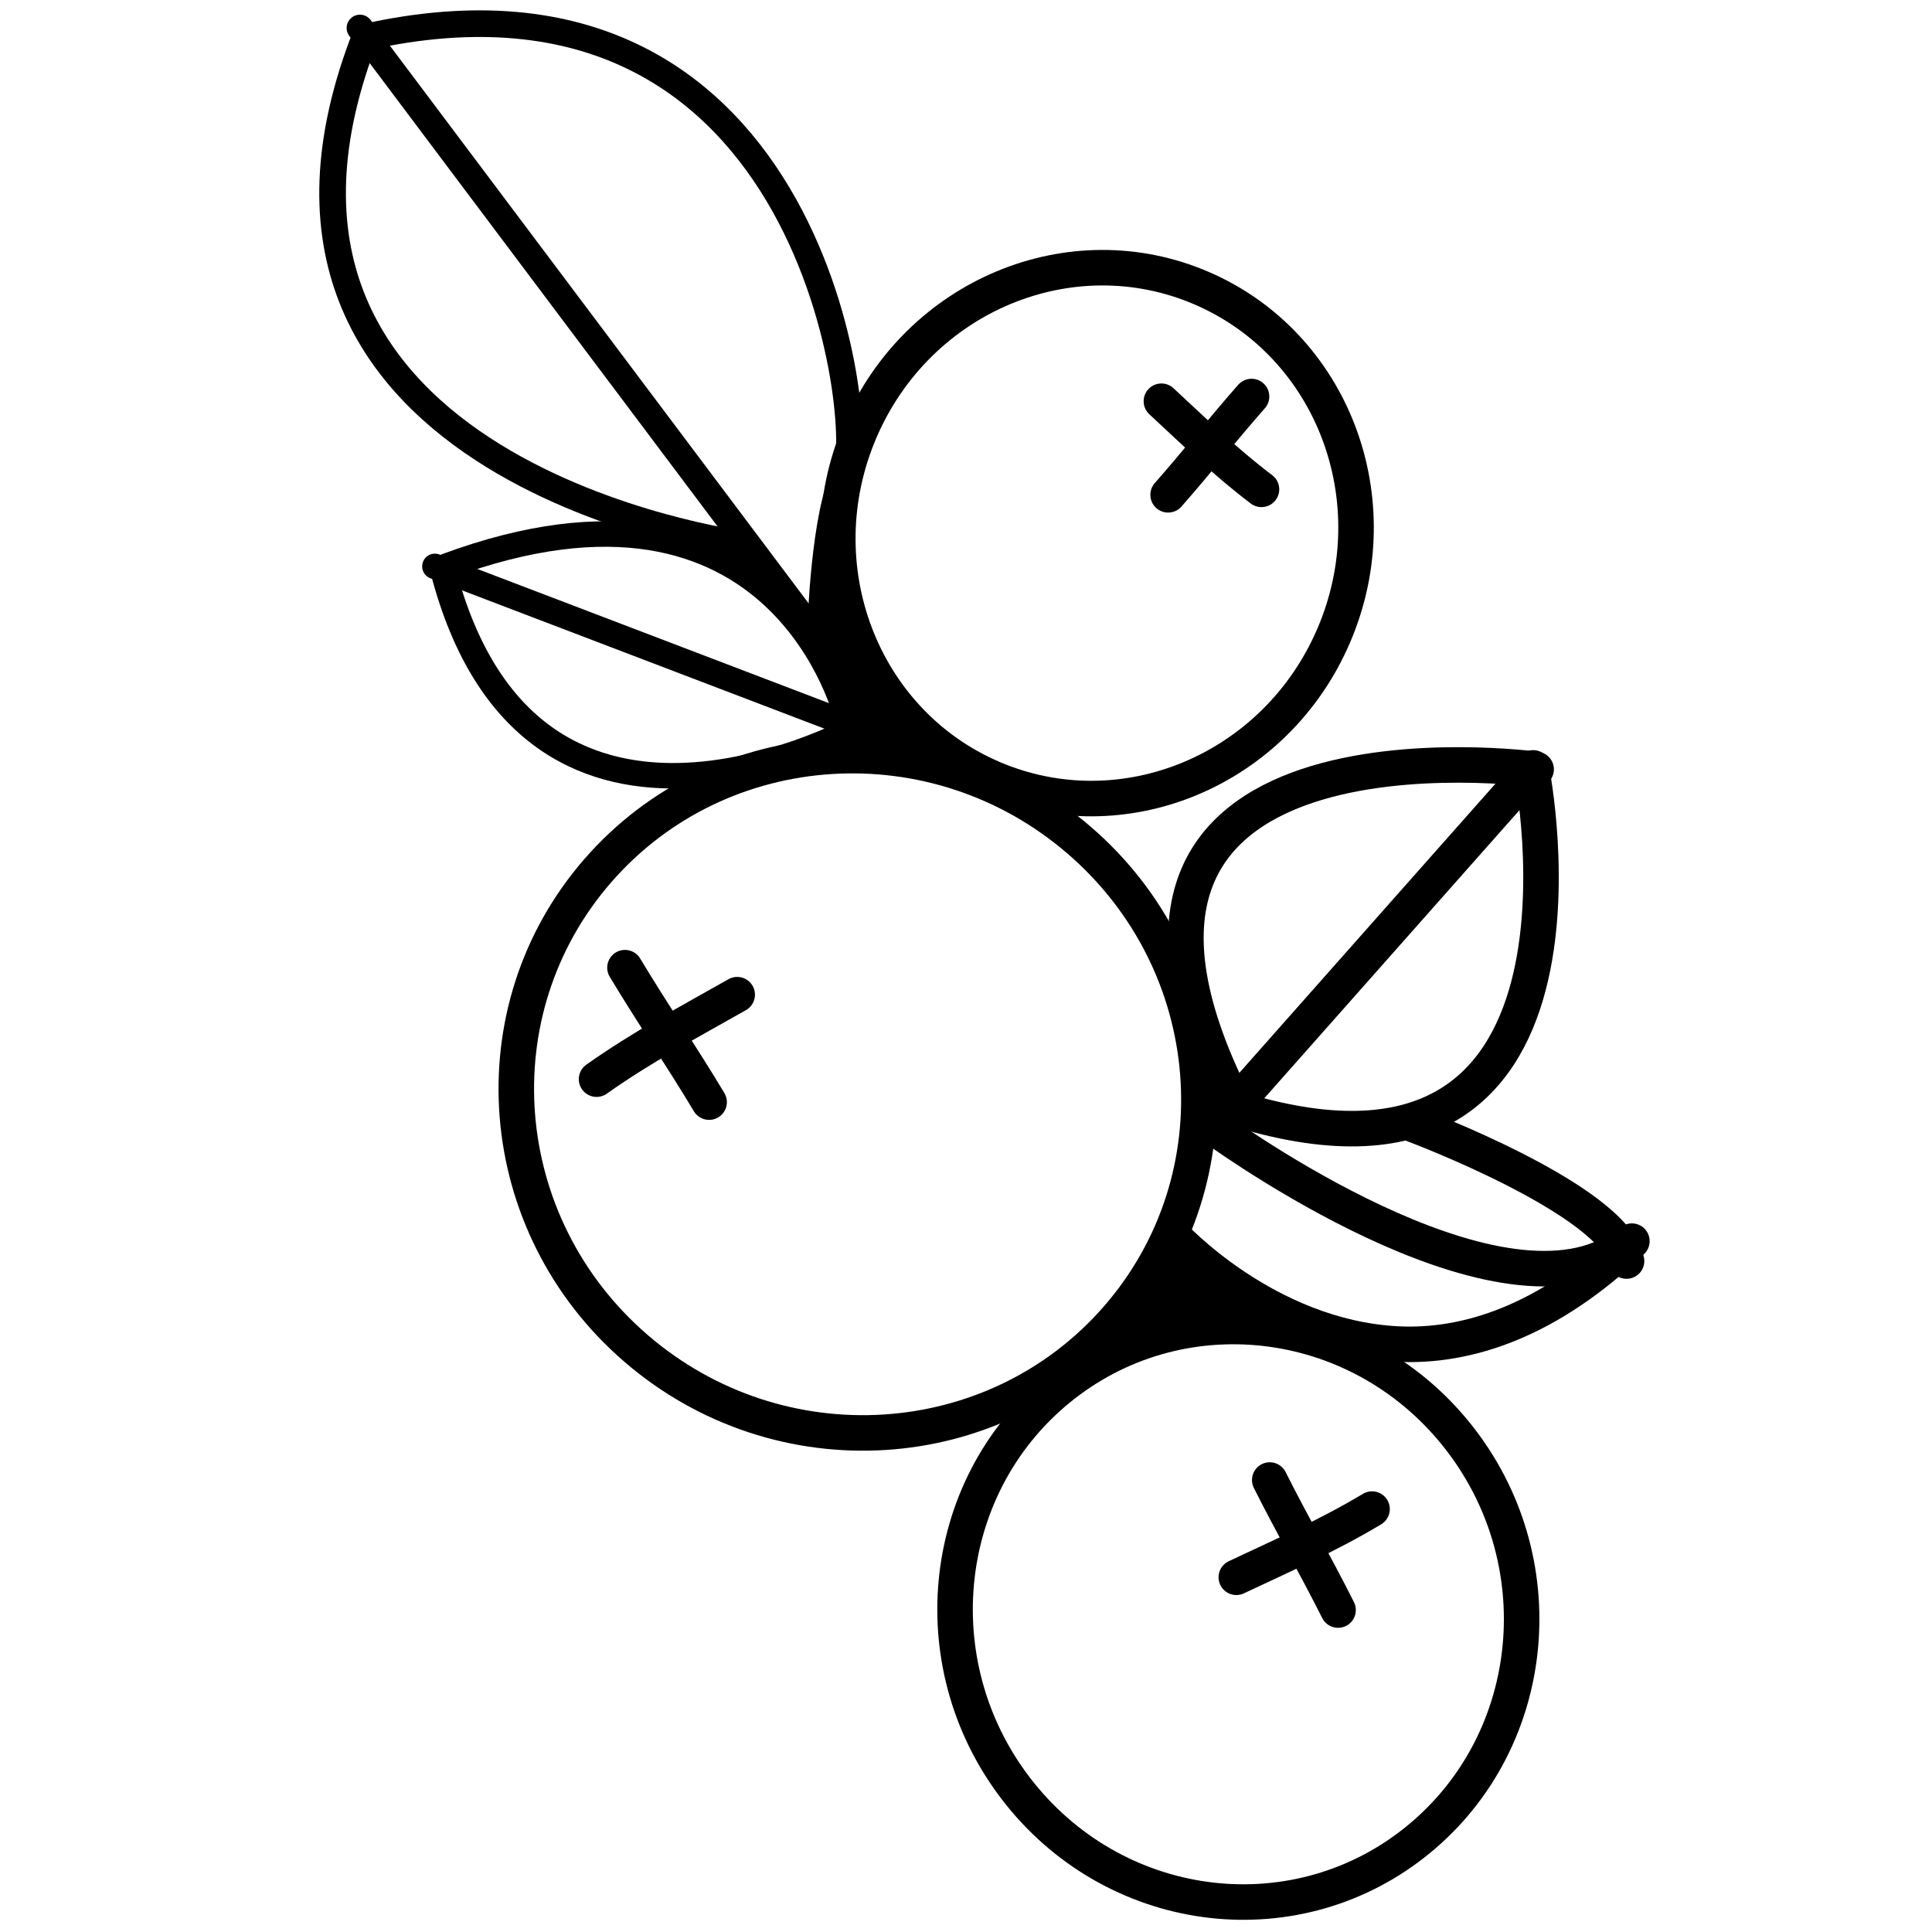 <?xml version="1.0" encoding="UTF-8" standalone="no"?>
<!DOCTYPE svg PUBLIC "-//W3C//DTD SVG 1.1//EN" "http://www.w3.org/Graphics/SVG/1.1/DTD/svg11.dtd">
<!-- Created with Vectornator (http://vectornator.io/) -->
<svg height="100%" stroke-miterlimit="10" style="fill-rule:nonzero;clip-rule:evenodd;stroke-linecap:round;stroke-linejoin:round;" version="1.1" viewBox="0 0 164 164" width="100%" xml:space="preserve" xmlns="http://www.w3.org/2000/svg" xmlns:vectornator="http://vectornator.io" xmlns:xlink="http://www.w3.org/1999/xlink">
<defs/>
<g id="Слой-1" vectornator:layerName="Слой 1">
<path d="M50.758 73.892C61.142 61.977 79.428 60.823 91.6 71.316C103.773 81.808 105.222 99.973 94.838 111.888C84.454 123.802 66.168 124.956 53.995 114.463C41.823 103.971 40.373 85.807 50.758 73.892Z" fill="none" opacity="1" stroke="#000000" stroke-linecap="butt" stroke-linejoin="round" stroke-width="3.015"/>
<path d="M86.596 152.282C78.127 141.744 79.554 126.373 89.784 117.95C100.014 109.526 115.172 111.241 123.641 121.779C132.111 132.316 130.683 147.687 120.453 156.111C110.224 164.534 95.065 162.82 86.596 152.282Z" fill="none" opacity="1" stroke="#000000" stroke-linecap="butt" stroke-linejoin="round" stroke-width="3.015"/>
<path d="M84.207 66.041C73.103 61.246 68.088 48.053 73.007 36.574C77.926 25.094 90.916 19.675 102.02 24.47C113.125 29.265 118.139 42.458 113.22 53.937C108.301 65.416 95.312 70.835 84.207 66.041Z" fill="none" opacity="1" stroke="#000000" stroke-linecap="butt" stroke-linejoin="round" stroke-width="3.015"/>
<path d="M75.761 62.903L36.915 48.077" fill="none" opacity="1" stroke="#000000" stroke-linecap="butt" stroke-linejoin="round" stroke-width="2.161"/>
<path d="M76.344 63.36L30.555 2.376" fill="none" opacity="1" stroke="#000000" stroke-linecap="butt" stroke-linejoin="round" stroke-width="2.26"/>
<path d="M130.144 65.184L104.598 94.027L130.144 65.184Z" fill="none" opacity="1" stroke="#000000" stroke-linecap="butt" stroke-linejoin="round" stroke-width="3.015"/>
<path d="M130.396 65.308C130.396 65.308 87.002 59.423 105.068 94.217" fill="none" opacity="1" stroke="#000000" stroke-linecap="butt" stroke-linejoin="round" stroke-width="3.015"/>
<path d="M69.667 53.291C69.667 53.291 69.954 43.545 71.765 40.142C73.575 36.738 69.36-4.709 31.932 2.952" fill="none" opacity="1" stroke="#000000" stroke-linecap="butt" stroke-linejoin="round" stroke-width="2.26"/>
<path d="M73.149 61.532C73.149 61.532 45.494 77.156 37.755 48.971" fill="none" opacity="1" stroke="#000000" stroke-linecap="butt" stroke-linejoin="round" stroke-width="2.161"/>
<path d="M71.937 61.052C71.937 61.052 66.421 37.479 37.867 48.067" fill="none" opacity="1" stroke="#000000" stroke-linecap="butt" stroke-linejoin="round" stroke-width="2.161"/>
<path d="M63.187 46.228C63.187 46.228 17.098 40.247 30.765 3.726" fill="none" opacity="1" stroke="#000000" stroke-linecap="butt" stroke-linejoin="round" stroke-width="2.26"/>
<path d="M130.027 65.442C130.027 65.442 137.771 104.536 104.578 94.007" fill="none" opacity="1" stroke="#000000" stroke-linecap="butt" stroke-linejoin="round" stroke-width="3.015"/>
<path d="M99.482 104.799C99.482 104.799 107.39 113.494 118.57 114.087C124.522 114.402 131.418 112.165 138.524 105.355" fill="none" opacity="1" stroke="#000000" stroke-linecap="butt" stroke-linejoin="round" stroke-width="3.015"/>
<path d="M120.031 95.482C120.031 95.482 136.996 101.825 138.072 107.045" fill="none" opacity="1" stroke="#000000" stroke-linecap="butt" stroke-linejoin="round" stroke-width="3.015"/>
<path d="M102.717 95.469C102.717 95.469 125.078 112.007 136.398 106.611" fill="none" opacity="1" stroke="#000000" stroke-linecap="butt" stroke-linejoin="round" stroke-width="3.015"/>
<path d="M99.157 42.003C101.569 39.266 103.827 36.396 106.239 33.659" fill="none" opacity="1" stroke="#000000" stroke-linecap="round" stroke-linejoin="round" stroke-width="3.015"/>
<path d="M113.583 136.67C111.719 132.956 109.648 129.349 107.784 125.634" fill="none" opacity="1" stroke="#000000" stroke-linecap="round" stroke-linejoin="round" stroke-width="3.015"/>
<path d="M53.051 82.141C55.361 85.989 57.885 89.706 60.194 93.555" fill="none" opacity="1" stroke="#000000" stroke-linecap="round" stroke-linejoin="round" stroke-width="3.015"/>
<path d="M107.083 41.539C104.019 39.224 101.379 36.646 98.587 34.059" fill="none" opacity="1" stroke="#000000" stroke-linecap="round" stroke-linejoin="round" stroke-width="3.015"/>
<path d="M116.468 128.1C112.717 130.351 108.87 132.041 104.947 133.889" fill="none" opacity="1" stroke="#000000" stroke-linecap="round" stroke-linejoin="round" stroke-width="3.015"/>
<path d="M50.64 91.606C54.497 88.877 58.504 86.743 62.578 84.434" fill="none" opacity="1" stroke="#000000" stroke-linecap="round" stroke-linejoin="round" stroke-width="3.015"/>
<path d="M100.544 109.79C100.124 108.949 100.832 108.309 101.167 107.639C101.27 107.433 100.789 107.903 100.601 108.035C100.381 108.189 100.184 108.373 99.978 108.545C99.637 108.829 98.189 109.612 98.054 110.016C98.005 110.163 98.955 109.99 99.016 109.959C99.4 109.768 101.139 108.786 100.884 108.148C100.479 107.137 97.402 110.373 97.941 111.091C98.247 111.499 99.586 110.805 99.808 110.582C100.835 109.555 102.356 108.375 103.827 109.111" fill="none" opacity="1" stroke="#000000" stroke-linecap="round" stroke-linejoin="round" stroke-width="3.015"/>
<path d="M101.223 109.563C101.223 109.129 102.154 109.393 102.525 109.62C104 110.521 104.512 111.997 106.373 111.997" fill="none" opacity="1" stroke="#000000" stroke-linecap="round" stroke-linejoin="round" stroke-width="3.015"/>
<path d="M71.058 51.675C70.963 51.628 71.172 52.773 71.172 53.157C71.172 53.324 71.117 55.094 71.229 55.094C71.283 55.094 70.894 53.981 70.887 53.954C70.733 53.337 70.635 52.758 70.545 52.131C70.51 51.884 70.608 51.214 70.431 51.391C70.224 51.597 71.064 52.672 71.172 52.815" fill="none" opacity="1" stroke="#000000" stroke-linecap="round" stroke-linejoin="round" stroke-width="3.015"/>
<path d="M94.349 114.414C94.144 113.421 96.211 112.536 96.961 112.082C100.843 109.729 102.07 108.904 106.218 110.783" fill="none" opacity="1" stroke="#000000" stroke-linecap="round" stroke-linejoin="round" stroke-width="3.015"/>
<path d="M98.748 111.216C98.816 111.177 98.874 111.107 98.953 111.098C100.131 110.963 101.314 110.699 102.496 110.787C103.525 110.863 104.489 111.318 105.486 111.583" fill="none" opacity="1" stroke="#000000" stroke-linecap="round" stroke-linejoin="round" stroke-width="3.015"/>
</g>
</svg>
